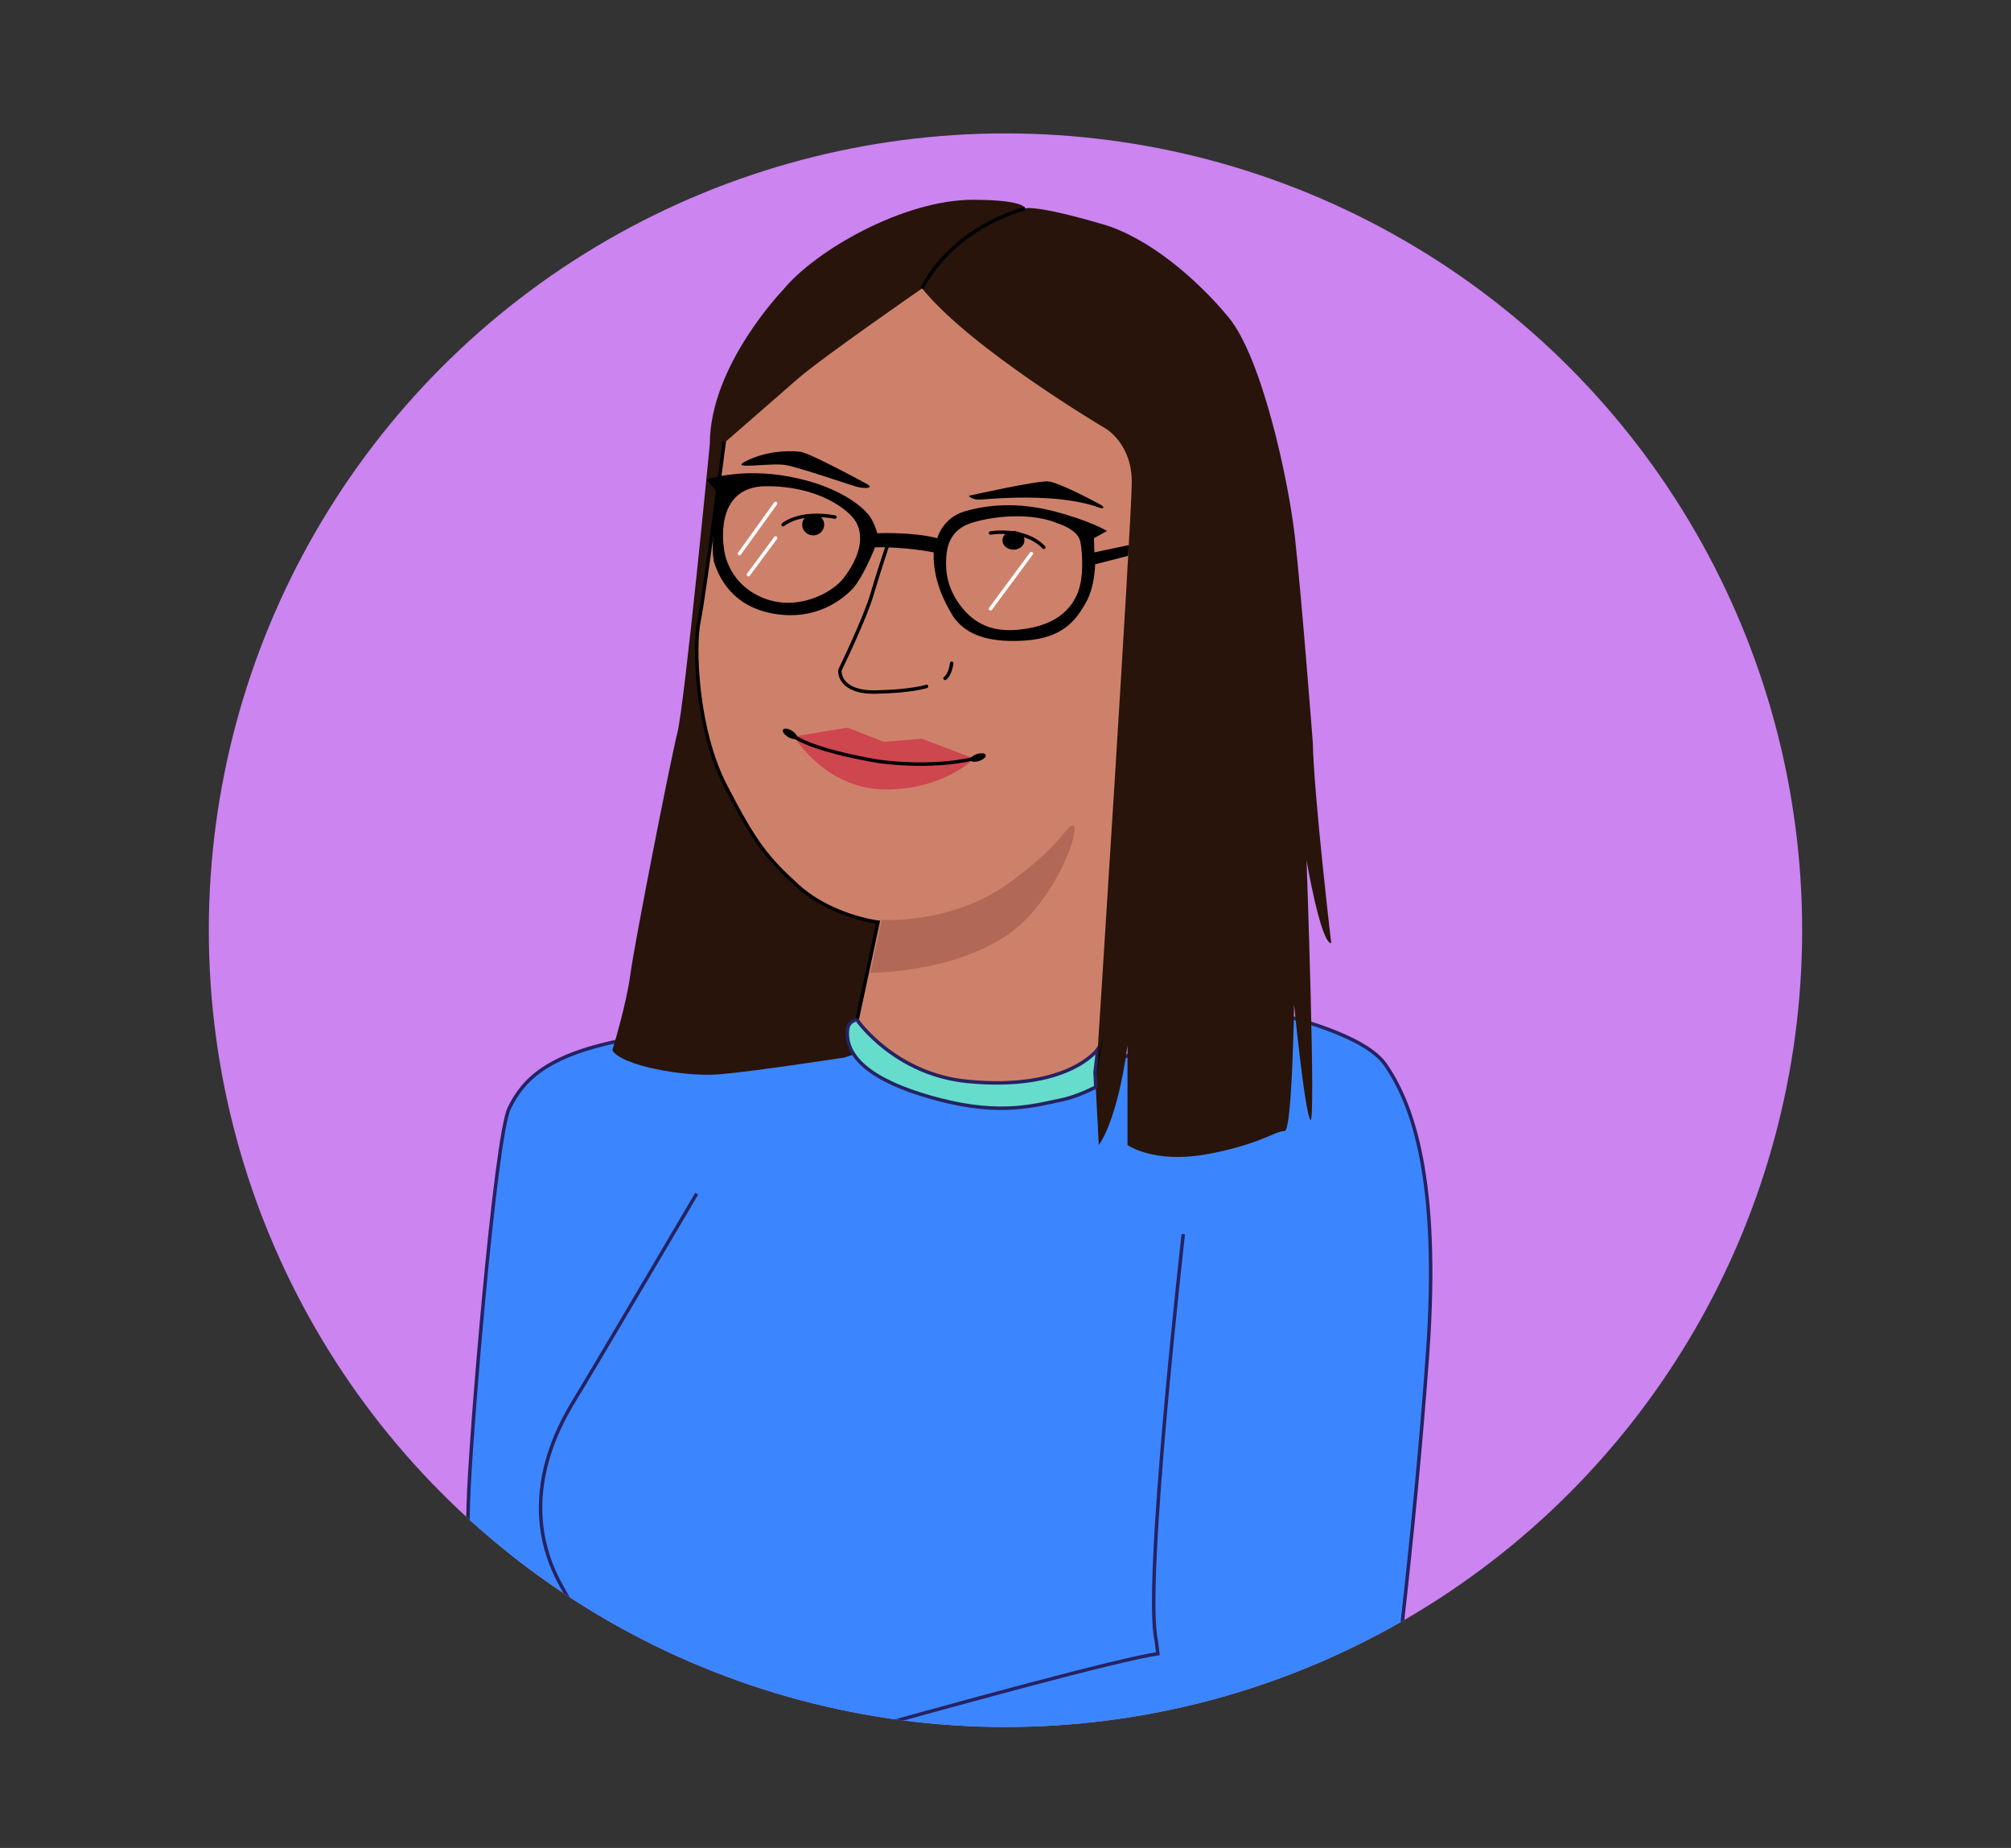 <?xml version="1.0" encoding="utf-8"?>
<!-- Generator: Adobe Illustrator 25.4.1, SVG Export Plug-In . SVG Version: 6.00 Build 0)  -->
<svg version="1.1" xmlns="http://www.w3.org/2000/svg" xmlns:xlink="http://www.w3.org/1999/xlink" x="0px" y="0px"
	 viewBox="0 0 580.43 533.28" style="enable-background:new 0 0 580.43 533.28;" xml:space="preserve">
<rect x="0" y="0" width="580.43" height="533.28" fill="#333333" stroke="none"/>
<style type="text/css">
	.st0{display:none;}
	.st1{display:inline;fill:#F18D1B;}
	.st2{fill:#66DCCC;stroke:#262262;stroke-miterlimit:10;}
	.st3{fill:#FFFFFF;stroke:#262262;stroke-miterlimit:10;}
	.st4{fill:#C47B5F;stroke:#000000;stroke-miterlimit:10;}
	.st5{fill:#A5614C;}
	.st6{fill:#FF4D4E;stroke:#262262;stroke-miterlimit:10;}
	.st7{fill:none;stroke:#A5614C;stroke-linecap:round;stroke-linejoin:round;stroke-miterlimit:10;}
	.st8{fill:none;stroke:#000000;stroke-linecap:round;stroke-linejoin:round;stroke-miterlimit:10;}
	.st9{fill:#FFF000;stroke:#262262;stroke-miterlimit:10;}
	.st10{fill:none;stroke:#262262;stroke-miterlimit:10;}
	.st11{fill:none;stroke:#000000;stroke-miterlimit:10;}
	.st12{fill:#CB84F0;stroke:#262262;stroke-linecap:round;stroke-linejoin:round;stroke-miterlimit:10;}
	.st13{fill:none;stroke:#262262;stroke-linecap:round;stroke-linejoin:round;stroke-miterlimit:10;}
	.st14{fill:#3B86FF;stroke:#262262;stroke-miterlimit:10;}
	.st15{fill:#CB84F0;stroke:#262262;stroke-miterlimit:10;}
	.st16{fill:#2AD575;stroke:#262262;stroke-miterlimit:10;}
	.st17{fill:#F78F2D;}
	.st18{fill:#66DCCC;}
	.st19{fill:#F18D1B;stroke:#262262;stroke-miterlimit:10;}
	.st20{fill:#23B55E;}
	.st21{fill:#EFA584;}
	.st22{fill:#E2987A;}
	.st23{fill:#2AD575;}
	.st24{clip-path:url(#SVGID_00000027575458266310951270000003391284933859834503_);}
	.st25{fill:#3B86FF;}
	.st26{clip-path:url(#SVGID_00000027575458266310951270000003391284933859834503_);fill:#3B86FF;}
	.st27{fill:#C47B5F;}
	.st28{fill:#FF4D4E;}
	.st29{fill:none;stroke:#9B5B48;stroke-linecap:round;stroke-linejoin:round;stroke-miterlimit:10;}
	.st30{fill:none;stroke:#BC7B64;stroke-miterlimit:10;}
	.st31{fill:#F2F2F1;stroke:#262262;stroke-miterlimit:10;}
	.st32{fill:#FFFFFF;}
	.st33{fill:#3B86FF;stroke:#262262;stroke-linecap:round;stroke-linejoin:round;stroke-miterlimit:10;}
	.st34{fill:#2AD575;stroke:#262262;stroke-linecap:round;stroke-linejoin:round;stroke-miterlimit:10;}
	.st35{fill:#FF376E;stroke:#262262;stroke-linecap:round;stroke-linejoin:round;stroke-miterlimit:10;}
	.st36{fill:#FFF000;stroke:#262262;stroke-linecap:round;stroke-linejoin:round;stroke-miterlimit:10;}
	.st37{fill:#FFEA00;stroke:#262262;stroke-linecap:round;stroke-linejoin:round;stroke-miterlimit:10;}
	.st38{fill:#66DCCC;stroke:#262262;stroke-linecap:round;stroke-linejoin:round;stroke-miterlimit:10;}
	.st39{fill:#683C32;stroke:#000000;stroke-linecap:round;stroke-linejoin:round;stroke-miterlimit:10;}
	.st40{fill:#CE816A;stroke:#000000;stroke-miterlimit:10;}
	.st41{fill:#AF594A;}
	.st42{fill:none;stroke:#683C32;stroke-linecap:round;stroke-linejoin:round;stroke-miterlimit:10;}
	.st43{fill:#FFF000;}
	.st44{fill:none;stroke:#262262;stroke-linecap:round;stroke-miterlimit:10;}
	.st45{fill:#1C120F;}
	.st46{fill:#EFA585;}
	.st47{fill:none;stroke:#000000;stroke-linecap:round;stroke-miterlimit:10;}
	.st48{fill:#1D130F;}
	.st49{fill:none;stroke:#1D130F;stroke-linecap:round;stroke-linejoin:round;stroke-miterlimit:10;}
	.st50{fill:#BA514F;}
	.st51{fill:none;stroke:#A56653;stroke-linecap:round;stroke-linejoin:round;stroke-miterlimit:10;}
	.st52{fill:#B7695C;stroke:#000000;stroke-miterlimit:10;}
	.st53{fill:#89463D;}
	.st54{fill:#C9C7C7;}
	.st55{fill:#A34D4D;}
	.st56{fill:#6D4332;}
	.st57{fill:#EFA585;stroke:#262262;stroke-miterlimit:10;}
	.st58{fill:#ED85DE;stroke:#262262;stroke-miterlimit:10;}
	
		.st59{clip-path:url(#SVGID_00000060713188605578215660000011387429478117008038_);fill:none;stroke:#FFFFFF;stroke-linecap:round;stroke-miterlimit:10;}
	.st60{clip-path:url(#SVGID_00000060713188605578215660000011387429478117008038_);fill:#FFFFFF;}
	.st61{fill:#EFA585;stroke:#000000;stroke-miterlimit:10;}
	.st62{fill:#DD7C6F;}
	.st63{fill:none;stroke:#915441;stroke-miterlimit:10;}
	.st64{fill:none;stroke:#FFFFFF;stroke-linecap:round;stroke-miterlimit:10;}
	.st65{clip-path:url(#SVGID_00000142158332361856216070000006912862405764810641_);fill:#6D4332;}
	
		.st66{clip-path:url(#SVGID_00000142158332361856216070000006912862405764810641_);fill:#EFA585;stroke:#262262;stroke-miterlimit:10;}
	
		.st67{clip-path:url(#SVGID_00000142158332361856216070000006912862405764810641_);fill:#ED85DE;stroke:#262262;stroke-miterlimit:10;}
	.st68{clip-path:url(#SVGID_00000142158332361856216070000006912862405764810641_);}
	
		.st69{clip-path:url(#SVGID_00000134208615542584716830000013376332314605343379_);fill:none;stroke:#FFFFFF;stroke-linecap:round;stroke-miterlimit:10;}
	.st70{clip-path:url(#SVGID_00000134208615542584716830000013376332314605343379_);fill:#FFFFFF;}
	
		.st71{clip-path:url(#SVGID_00000142158332361856216070000006912862405764810641_);fill:#EFA585;stroke:#000000;stroke-miterlimit:10;}
	.st72{clip-path:url(#SVGID_00000142158332361856216070000006912862405764810641_);fill:#C47B5F;}
	
		.st73{clip-path:url(#SVGID_00000142158332361856216070000006912862405764810641_);fill:none;stroke:#262262;stroke-linecap:round;stroke-linejoin:round;stroke-miterlimit:10;}
	.st74{clip-path:url(#SVGID_00000142158332361856216070000006912862405764810641_);fill:none;stroke:#262262;stroke-miterlimit:10;}
	
		.st75{clip-path:url(#SVGID_00000142158332361856216070000006912862405764810641_);fill:none;stroke:#9B5B48;stroke-linecap:round;stroke-linejoin:round;stroke-miterlimit:10;}
	.st76{clip-path:url(#SVGID_00000142158332361856216070000006912862405764810641_);fill:#FFFFFF;}
	
		.st77{clip-path:url(#SVGID_00000142158332361856216070000006912862405764810641_);fill:none;stroke:#000000;stroke-linecap:round;stroke-miterlimit:10;}
	.st78{clip-path:url(#SVGID_00000142158332361856216070000006912862405764810641_);fill:#DD7C6F;}
	.st79{clip-path:url(#SVGID_00000142158332361856216070000006912862405764810641_);fill:none;stroke:#915441;stroke-miterlimit:10;}
	
		.st80{clip-path:url(#SVGID_00000142158332361856216070000006912862405764810641_);fill:none;stroke:#FFFFFF;stroke-linecap:round;stroke-miterlimit:10;}
	.st81{clip-path:url(#SVGID_00000029019686283708668810000003593297877904603032_);}
	
		.st82{clip-path:url(#SVGID_00000029019686283708668810000003593297877904603032_);fill:#B7695C;stroke:#000000;stroke-miterlimit:10;}
	.st83{clip-path:url(#SVGID_00000029019686283708668810000003593297877904603032_);fill:#89463D;}
	
		.st84{clip-path:url(#SVGID_00000029019686283708668810000003593297877904603032_);fill:none;stroke:#A5614C;stroke-linecap:round;stroke-linejoin:round;stroke-miterlimit:10;}
	.st85{clip-path:url(#SVGID_00000029019686283708668810000003593297877904603032_);fill:#FFFFFF;}
	
		.st86{clip-path:url(#SVGID_00000029019686283708668810000003593297877904603032_);fill:none;stroke:#000000;stroke-linecap:round;stroke-linejoin:round;stroke-miterlimit:10;}
	.st87{clip-path:url(#SVGID_00000029019686283708668810000003593297877904603032_);fill:#C9C7C7;}
	.st88{clip-path:url(#SVGID_00000029019686283708668810000003593297877904603032_);fill:#A34D4D;}
	
		.st89{clip-path:url(#SVGID_00000029019686283708668810000003593297877904603032_);fill:#FF4D4E;stroke:#262262;stroke-miterlimit:10;}
	.st90{clip-path:url(#SVGID_00000029019686283708668810000003593297877904603032_);fill:none;stroke:#262262;stroke-miterlimit:10;}
	.st91{fill:#CB84F0;}
	
		.st92{clip-path:url(#SVGID_00000098192364871809399110000016888268916119722413_);fill:#CE816A;stroke:#000000;stroke-miterlimit:10;}
	
		.st93{clip-path:url(#SVGID_00000098192364871809399110000016888268916119722413_);fill:#3B86FF;stroke:#262262;stroke-miterlimit:10;}
	.st94{clip-path:url(#SVGID_00000098192364871809399110000016888268916119722413_);fill:#28140A;}
	
		.st95{clip-path:url(#SVGID_00000098192364871809399110000016888268916119722413_);fill:#66DCCC;stroke:#262262;stroke-miterlimit:10;}
	.st96{clip-path:url(#SVGID_00000098192364871809399110000016888268916119722413_);fill:#CE464E;}
	.st97{clip-path:url(#SVGID_00000098192364871809399110000016888268916119722413_);fill:none;stroke:#000000;stroke-miterlimit:10;}
	.st98{clip-path:url(#SVGID_00000098192364871809399110000016888268916119722413_);}
	.st99{clip-path:url(#SVGID_00000098192364871809399110000016888268916119722413_);fill:#B26857;}
	
		.st100{clip-path:url(#SVGID_00000098192364871809399110000016888268916119722413_);fill:none;stroke:#000000;stroke-linecap:round;stroke-linejoin:round;stroke-miterlimit:10;}
	
		.st101{clip-path:url(#SVGID_00000098192364871809399110000016888268916119722413_);fill:none;stroke:#262262;stroke-miterlimit:10;}
	
		.st102{clip-path:url(#SVGID_00000098192364871809399110000016888268916119722413_);fill:none;stroke:#FFFFFF;stroke-linecap:round;stroke-linejoin:round;stroke-miterlimit:10;}
	
		.st103{clip-path:url(#SVGID_00000098192364871809399110000016888268916119722413_);fill:#CE816A;stroke:#000000;stroke-linecap:round;stroke-linejoin:round;stroke-miterlimit:10;}
	.st104{fill:#28140A;}
	.st105{fill:#CE464E;}
	.st106{fill:#B26857;}
	.st107{fill:none;stroke:#FFFFFF;stroke-linecap:round;stroke-linejoin:round;stroke-miterlimit:10;}
	.st108{fill:#CE816A;stroke:#000000;stroke-linecap:round;stroke-linejoin:round;stroke-miterlimit:10;}
	.st109{display:none;opacity:0.44;}
</style>
<g id="Capa_14" class="st0">
</g>
<g id="Capa_8">
	<g id="Capa_6">
		<g id="Capa_43">
		</g>
	</g>
	<g id="Capa_16">
	</g>
	<g id="Capa_12">
	</g>
	<g id="Capa_7">
	</g>
</g>
<g id="Capa_13">
	<g id="Capa_11">
	</g>
	<g id="Capa_9">
	</g>
</g>
<g id="Varenka">
</g>
<g id="Capa_15">
</g>
<g id="Ferya">
</g>
<g id="Flor">
</g>
<g id="Flor_sola">
</g>
<g id="Ferya_00000076597665119341329080000006981992994345679289_">
	<g id="Ferya_copia">
	</g>
</g>
<g id="Ceci_00000096057879152769712860000002602327861082787738_">
	<circle class="st91" cx="290.21" cy="268.44" r="229.94"/>
	<g id="Ceci_copia">
	</g>
	<g>
		<defs>
			<circle id="SVGID_00000163765590268099313700000013140104322002338486_" cx="290.21" cy="268.44" r="229.94"/>
		</defs>
		<clipPath id="SVGID_00000093886737411172366630000011635647594486879158_">
			<use xlink:href="#SVGID_00000163765590268099313700000013140104322002338486_"  style="overflow:visible;"/>
		</clipPath>
		
			<path style="clip-path:url(#SVGID_00000093886737411172366630000011635647594486879158_);fill:#CE816A;stroke:#000000;stroke-miterlimit:10;" d="
			M180.37,552.57c0,0-71.57,5.02-76.44,4.7c-4.87-0.32-10.39-2.21,0-6.31c0,0-21.35,1.77-29.05,1.5s1.36-4.53,1.36-4.53
			s-11.54,0.46-11.55-1.35c-0.03-3.32,16.79-6.59,30.66-9.13s41.35-8.04,41.35-8.04l21.81-7.83L180.37,552.57z"/>
		
			<path style="clip-path:url(#SVGID_00000093886737411172366630000011635647594486879158_);fill:#3B86FF;stroke:#262262;stroke-miterlimit:10;" d="
			M354.97,289.62c0,0,36.84,6.14,44.78,17.47s15.9,33.09,12.28,83.65s-11.56,117.97-13.73,122.89c-2.17,4.92-5.78,12.64-26.73,16.85
			c-20.95,4.21-194.84,22.47-194.84,22.47s-21.92-11.24-22.65-26.68l-21.49,3.89c0,0,2.21-79.23,2.58-96.07
			c0.37-16.85,7.75-105.93,11.8-114.27c4.06-8.34,11.07-15.51,33.57-19.81s67.5-1.08,67.5-1.08l10.7,11.47l35.41,7.02l21.89-8.02
			L354.97,289.62z"/>
		<path style="clip-path:url(#SVGID_00000093886737411172366630000011635647594486879158_);fill:#28140A;" d="M264.64,82.54
			c0,0,43.39,34.11,49.74,37.6c6.36,3.49,12.16,9.13,12.44,15.85c0.28,6.71-10.77,173.42-10.77,173.42l1.09,21.03
			c0,0,5.25-6.45,8.29-28.74v28.74c0,0,7.46,5.37,22.66,2.69c15.2-2.69,20.45-6.98,22.66-6.71c2.21,0.27,2.76-36.53,2.76-36.53
			s3.04,30.89,4.7,33.3c1.66,2.42-1.11-74.93-1.11-74.93s4.09,23.95,7.13,23.95c0,0-5.01-42.62-5.32-57.89c0,0-3.2-41.69-5.13-59.01
			c-1.93-17.32-9.66-52.17-19.11-63.65c-9.45-11.48-23.46-23.17-36.29-26.92c-19.97-5.84-22.54-4.59-22.54-4.59s0.29-2.43-14.82-2.5
			c-19.98-0.09-45.59,14.48-55.04,26.04c0,0-21.1,21.81-21.1,44.39c0,0-7.24,74.77-9.35,83.27c-2.11,8.5-12.37,60.69-13.58,69.78
			c-1.21,9.09-5.22,21.94-5.22,21.94c2.41,4.4,20.8,7.83,31.05,6.95c10.26-0.88,36.01-4.85,36.01-4.85l27.45-9.38l44.79,13.63"/>
		
			<path style="clip-path:url(#SVGID_00000093886737411172366630000011635647594486879158_);fill:#CE816A;stroke:#000000;stroke-miterlimit:10;" d="
			M209.43,124.46c0,0-6.24,48.18-7.71,54.96s-0.85,30.79,7.6,47.2s11.94,20.89,20.9,29.03c9.75,8.84,23.21,10.48,23.21,10.48
			l-6.06,28.23l6.06,9.65l33,13.42l29.63-8.02l9.93-53.34l7.75-117.53l-9.69-28.72l-51.6-31.08h-7.75L209.43,124.46z"/>
		
			<path style="clip-path:url(#SVGID_00000093886737411172366630000011635647594486879158_);fill:#66DCCC;stroke:#262262;stroke-miterlimit:10;" d="
			M244.6,297.26c-0.87,9.21,10.02,15.85,26.92,20.17c17.67,4.52,27.31,1.52,34.79,0c4.77-0.97,9.97-3.74,9.97-3.74l-0.22-4.27
			l0.78-6.6c0,0-8.49,12.07-37.53,9.26c-21.13-2.04-31.94-17.72-31.94-17.72S244.87,294.36,244.6,297.26z"/>
		<path style="clip-path:url(#SVGID_00000093886737411172366630000011635647594486879158_);fill:#28140A;" d="M269.47,72.99
			l58.57,10.79l26.93,77.16L316.6,306.47c0,0,10.06-156.32,10.06-167.39s-7.5-15.38-7.5-15.38s-38.86-22.93-53.02-40.47
			c0,0-28.81,19.92-35.97,26.16l-21.19,18.48l-1.65-5.1L269.47,72.99z"/>
		<path style="clip-path:url(#SVGID_00000093886737411172366630000011635647594486879158_);fill:#CE464E;" d="M229.18,212.55
			c0,0,15.02-2.54,15.36-2.54c0.34,0,10.55,4.07,10.55,4.07l10.94-0.9l15.12,5.73c0,0-8.9,9.16-25.98,8.9
			C238.08,227.56,229.18,212.55,229.18,212.55z"/>
		
			<path style="clip-path:url(#SVGID_00000093886737411172366630000011635647594486879158_);fill:none;stroke:#000000;stroke-miterlimit:10;" d="
			M281.15,218.91c-13.11,3.08-27.73,0.77-27.73,0.77s-17.45-2.73-24.24-7.13"/>
		
			<ellipse transform="matrix(0.515 -0.857 0.857 0.515 -71.038 298.108)" style="clip-path:url(#SVGID_00000093886737411172366630000011635647594486879158_);" cx="228.07" cy="211.87" rx="1.06" ry="2.32"/>
		
			<ellipse transform="matrix(0.951 -0.309 0.309 0.951 -53.741 98.055)" style="clip-path:url(#SVGID_00000093886737411172366630000011635647594486879158_);" cx="282.35" cy="218.5" rx="2.34" ry="1.05"/>
		<path style="clip-path:url(#SVGID_00000093886737411172366630000011635647594486879158_);fill:#B26857;" d="M254.49,265.45
			c0,0,20.15,1.39,36.61-10.56c16.46-11.95,16.43-16.68,18.56-16.68s-2.6,15.86-13.5,27.06c-15.09,15.49-44.96,15.47-44.96,15.47"/>
		
			<ellipse style="clip-path:url(#SVGID_00000093886737411172366630000011635647594486879158_);" cx="234.71" cy="151.42" rx="3.18" ry="3.09"/>
		
			<ellipse style="clip-path:url(#SVGID_00000093886737411172366630000011635647594486879158_);" cx="292.51" cy="155.93" rx="3.18" ry="2.7"/>
		
			<path style="clip-path:url(#SVGID_00000093886737411172366630000011635647594486879158_);fill:none;stroke:#000000;stroke-linecap:round;stroke-linejoin:round;stroke-miterlimit:10;" d="
			M226.02,151.42c0,0,4.56-4.09,14.96-2.21"/>
		
			<path style="clip-path:url(#SVGID_00000093886737411172366630000011635647594486879158_);fill:none;stroke:#000000;stroke-linecap:round;stroke-linejoin:round;stroke-miterlimit:10;" d="
			M285.89,153.81c0,0,9.74-1.69,15.39,4.14"/>
		
			<path style="clip-path:url(#SVGID_00000093886737411172366630000011635647594486879158_);fill:none;stroke:#000000;stroke-linecap:round;stroke-linejoin:round;stroke-miterlimit:10;" d="
			M257.12,154.51c0,0-3.55,10.49-5.43,16.98c-1.88,6.5-8.56,20.49-9.19,21.72c-0.33,0.66-0.21,6.7,10.24,6.5
			c10.45-0.2,14.68-1.63,14.68-1.63"/>
		
			<path style="clip-path:url(#SVGID_00000093886737411172366630000011635647594486879158_);fill:none;stroke:#000000;stroke-linecap:round;stroke-linejoin:round;stroke-miterlimit:10;" d="
			M274.67,191.4c0,0-0.25,3.04-1.9,4.36"/>
		<path style="clip-path:url(#SVGID_00000093886737411172366630000011635647594486879158_);" d="M279.62,143.07
			c0,0,19.6-4.39,22.9-4.15c2.9,0.21,12.96,5.55,15.36,6.84c0.05,0.03,0.15,0.13,0.2,0.16c0.53,0.33,0.6,1.08-0.66,0.62
			c-4.44-1.62-14.11-4.05-34.17-2.39C280.38,144.38,279.62,143.07,279.62,143.07z"/>
		<path style="clip-path:url(#SVGID_00000093886737411172366630000011635647594486879158_);" d="M250.14,139.64
			c0,0-16.43-8.99-19.18-9.27c-4.41-0.46-10.23,0-15.63,2.69s7.07,0.36,11.49,1.16c4.41,0.81,19.08,5.96,20.88,6.36
			C249.49,140.99,252.56,140.99,250.14,139.64z"/>
		
			<path style="clip-path:url(#SVGID_00000093886737411172366630000011635647594486879158_);fill:none;stroke:#000000;stroke-miterlimit:10;" d="
			M266.14,83.24c0,0,6.92-16.23,29.7-23.09"/>
		
			<path style="clip-path:url(#SVGID_00000093886737411172366630000011635647594486879158_);fill:none;stroke:#262262;stroke-miterlimit:10;" d="
			M154.09,526.27c0,0,157.82-45.8,180.1-49.04l-0.46-3.76c-3.72-15.88,7.8-117.33,7.8-117.33"/>
		
			<path style="clip-path:url(#SVGID_00000093886737411172366630000011635647594486879158_);fill:none;stroke:#262262;stroke-miterlimit:10;" d="
			M201.09,344.48c0,0-30.58,51.93-35.13,59.32c-4.55,7.39-17.51,29.85-3.85,54.02c13.66,24.16,28.25,55.03,29.01,57.81"/>
		<path style="clip-path:url(#SVGID_00000093886737411172366630000011635647594486879158_);" d="M315.87,159.4l-0.12-4.08l3.76-2.09
			c0,0-4.66-2.9-15.27-5.68c-10.59-2.76-19.25-1.88-25.74,0c-6.51,1.89-7.98,7.77-7.98,7.77c-7.07-1.88-17.32-1.44-17.32-1.44
			s-0.65-2.72-2.19-4.9c-2.07-2.94-9.29-8.86-23.26-11.45c-13.97-2.61-23.89,0.86-23.89,0.86l3.23,3.68c0,0-2.31,16.17-0.92,20.37
			c1.37,4.2,5.23,12.66,17.27,14.69c12.04,2.01,19.53-4,22.55-7.12c3.04-3.14,6.58-12.06,6.58-12.06c8.83-0.2,16.92,1.46,16.92,1.46
			c-0.24,7.97,3.13,14.26,5.16,17.73c4.18,7.12,12.81,8.25,21.04,7.72c11.27-0.7,14.93-6.08,17.66-10.82
			c2.73-4.76,2.73-11.19,2.73-11.19l9.53-2.44l0.17-3.1L315.87,159.4z M243.54,166.76c-3.52,4.65-14.17,10.01-24.08,5.45
			c-9.91-4.56-10.49-13.9-10.49-13.9s-3.27-17.84,12-17.99c15.25-0.13,24.1,6.82,26.09,10.31
			C249.06,154.13,248.96,159.61,243.54,166.76z M311.71,168.99c-1.09,4.43-4.49,10.71-15.44,12.43c-7.31,1.16-13.92,0.28-19.18-6.81
			c-4.53-6.09-4.17-11.77-3.88-14.84c0.31-3.05,1.72-6.56,5.86-8.37c3.89-1.69,16.72-4.27,26.18-0.38c0,0,5.55,1.66,6.46,4.9
			C312.3,158.04,312.8,164.56,311.71,168.99z"/>
		
			<line style="clip-path:url(#SVGID_00000093886737411172366630000011635647594486879158_);fill:none;stroke:#FFFFFF;stroke-linecap:round;stroke-linejoin:round;stroke-miterlimit:10;" x1="297.68" y1="159.76" x2="285.89" y2="175.68"/>
		
			<line style="clip-path:url(#SVGID_00000093886737411172366630000011635647594486879158_);fill:none;stroke:#FFFFFF;stroke-linecap:round;stroke-linejoin:round;stroke-miterlimit:10;" x1="223.85" y1="145.29" x2="213.43" y2="159.76"/>
		
			<line style="clip-path:url(#SVGID_00000093886737411172366630000011635647594486879158_);fill:none;stroke:#FFFFFF;stroke-linecap:round;stroke-linejoin:round;stroke-miterlimit:10;" x1="223.85" y1="155.26" x2="216.02" y2="165.84"/>
	</g>
</g>
<g id="Ceci">
</g>
<g id="Capa_17" class="st109">
</g>
</svg>

